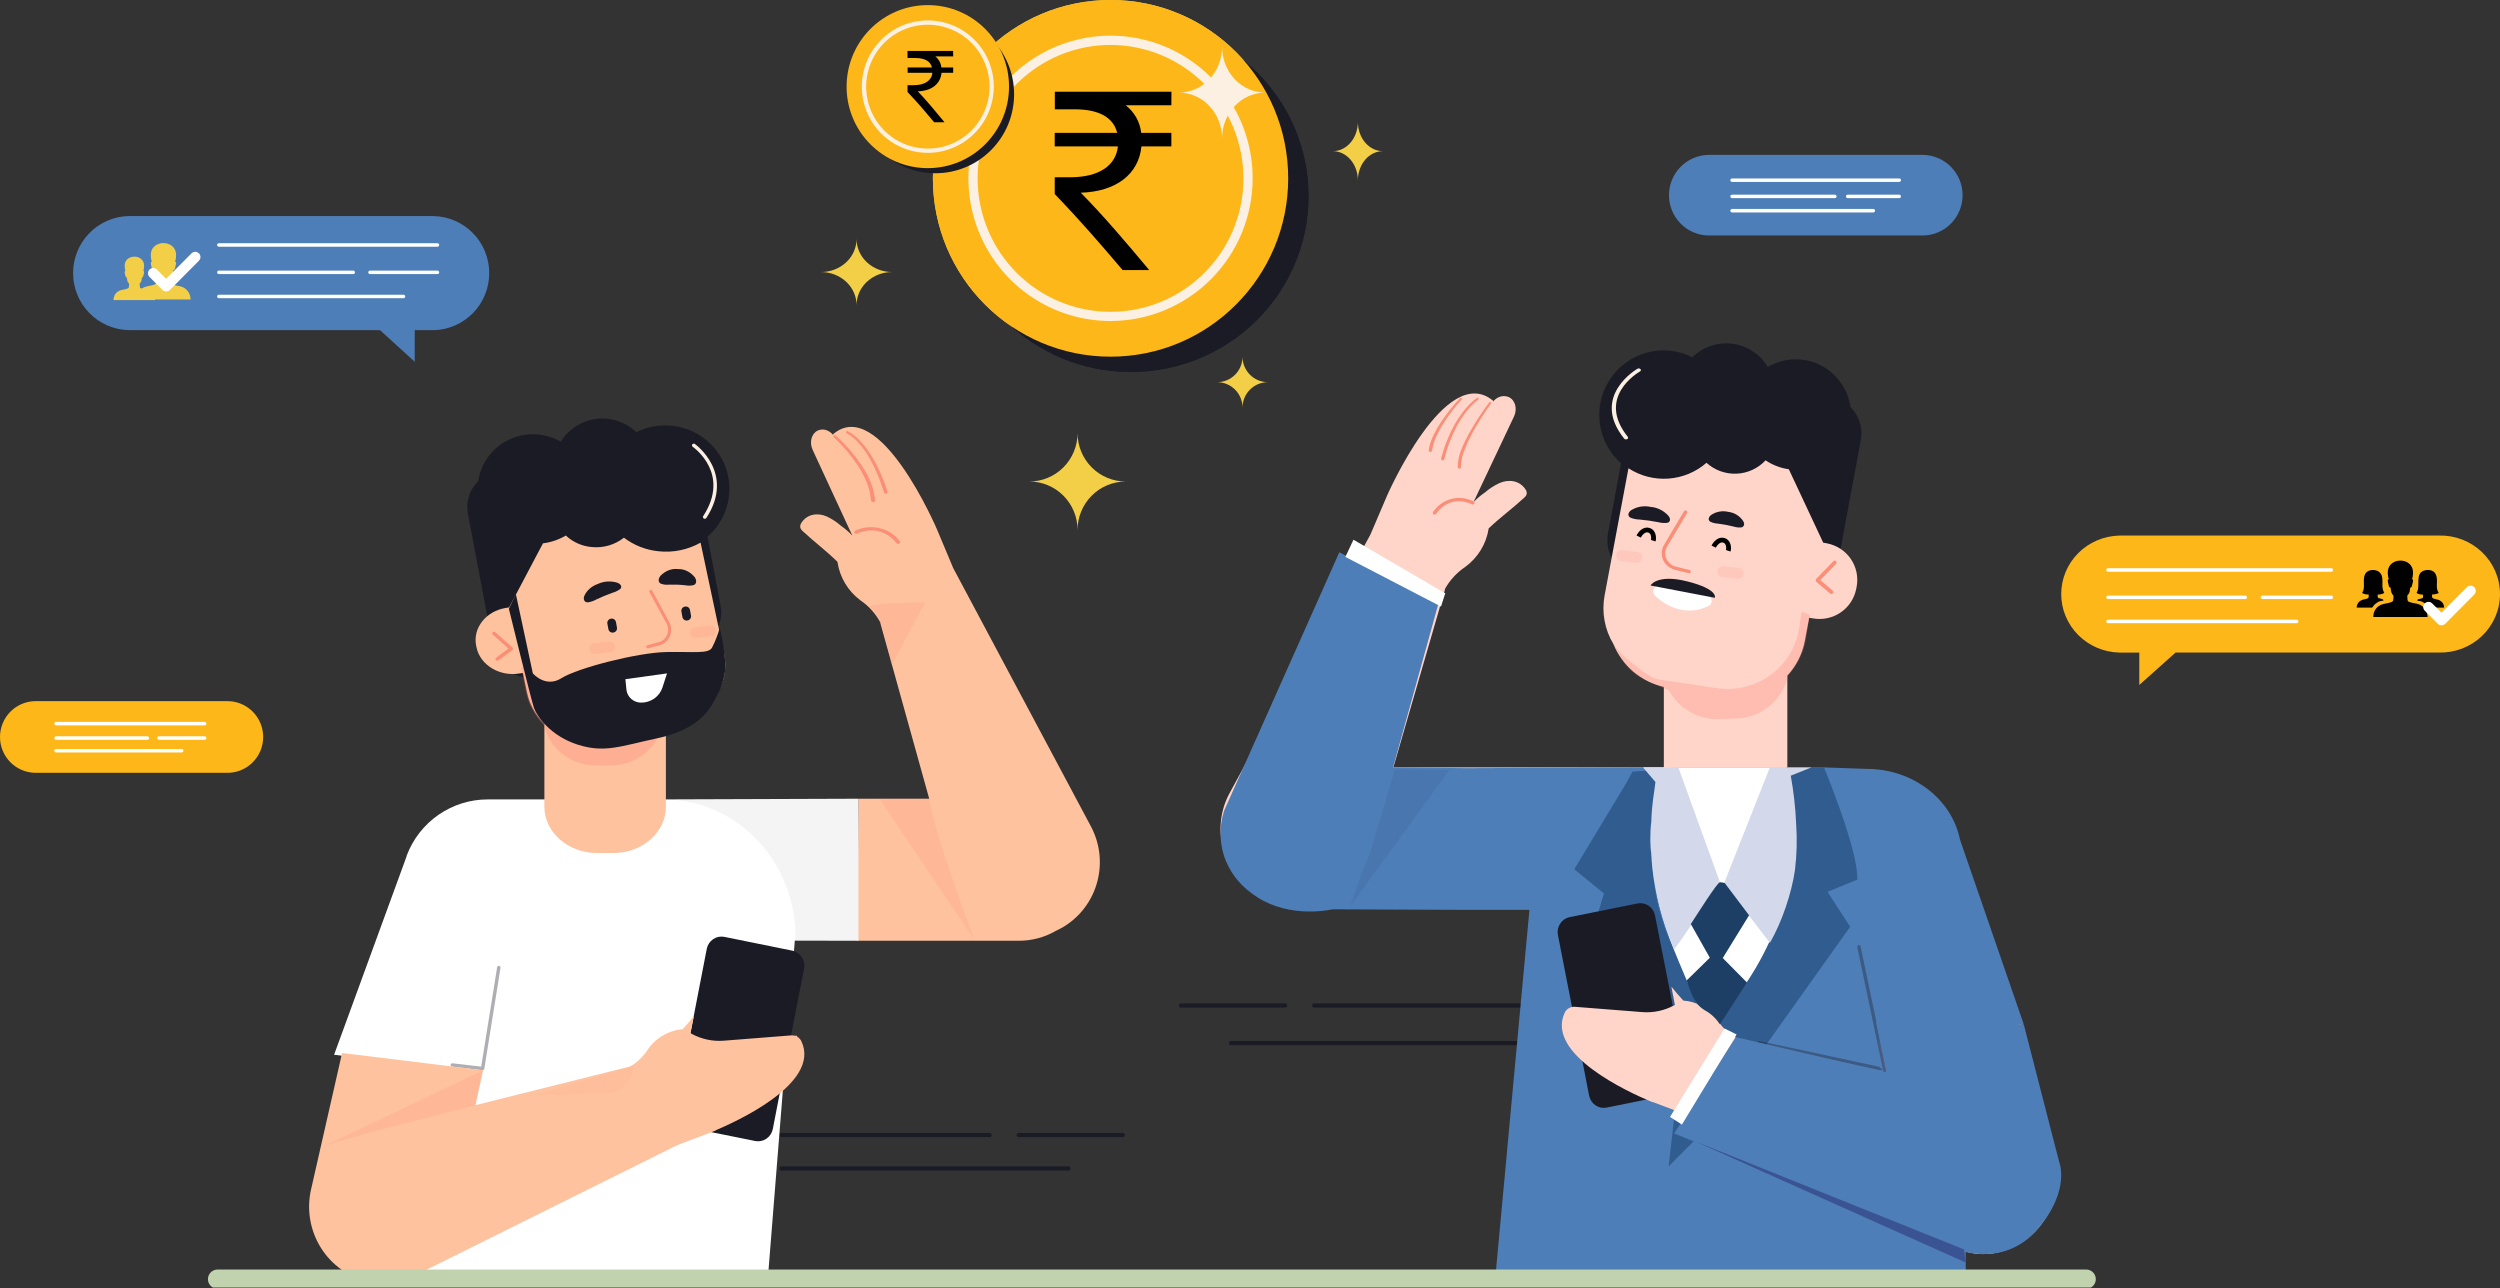 <svg width="520" height="268" viewBox="0 0 520 268" fill="none" xmlns="http://www.w3.org/2000/svg">
<rect x="0" y="0" width="520" height="268" fill="#333333" stroke="none"/>
<g clip-path="url(#clip0_144_105)">
<path d="M235.216 77.368C255.624 77.368 272.169 60.998 272.169 40.804C272.169 20.61 255.624 4.239 235.216 4.239C214.807 4.239 198.263 20.61 198.263 40.804C198.263 60.998 214.807 77.368 235.216 77.368Z" fill="#1B1B25"/>
<path d="M230.992 74.189C251.401 74.189 267.945 57.581 267.945 37.094C267.945 16.608 251.401 0 230.992 0C210.583 0 194.04 16.608 194.04 37.094C194.04 57.581 210.583 74.189 230.992 74.189Z" fill="#F3CF48"/>
<path d="M230.993 66.77C225.146 66.77 219.43 65.029 214.569 61.768C209.707 58.507 205.918 53.872 203.681 48.449C201.443 43.026 200.858 37.059 201.999 31.303C203.141 25.546 205.957 20.258 210.091 16.108C214.226 11.959 219.495 9.133 225.229 7.988C230.965 6.844 236.909 7.433 242.311 9.68C247.713 11.927 252.329 15.731 255.577 20.612C258.824 25.493 260.557 31.231 260.556 37.101C260.547 44.968 257.43 52.511 251.887 58.073C246.345 63.635 238.83 66.763 230.993 66.77ZM230.993 9.349C225.525 9.349 220.18 10.976 215.634 14.026C211.087 17.075 207.543 21.41 205.451 26.481C203.358 31.552 202.811 37.132 203.878 42.515C204.944 47.899 207.578 52.843 211.444 56.725C215.31 60.606 220.237 63.249 225.6 64.32C230.962 65.391 236.521 64.841 241.573 62.741C246.625 60.64 250.943 57.083 253.98 52.519C257.018 47.956 258.639 42.59 258.639 37.101C258.631 29.743 255.715 22.689 250.533 17.486C245.35 12.284 238.323 9.357 230.993 9.349Z" fill="#FCF0E3"/>
<path d="M229.311 49.816C227.498 49.593 225.723 49.132 224.029 48.445C222.369 47.779 220.805 46.895 219.379 45.815L222.665 41.01C223.718 41.823 224.836 42.548 226.007 43.179C227.109 43.772 228.293 44.198 229.519 44.443V37.729C228.164 37.361 226.835 36.896 225.546 36.338C224.511 35.9 223.558 35.289 222.728 34.53C221.992 33.842 221.416 33 221.041 32.065C220.644 31.024 220.451 29.916 220.472 28.803V28.708C220.458 27.609 220.674 26.52 221.104 25.509C221.518 24.562 222.128 23.713 222.892 23.018C223.714 22.285 224.663 21.707 225.691 21.311C226.854 20.873 228.073 20.596 229.311 20.489V18.018H233.69V20.546C236.513 20.927 239.2 21.992 241.518 23.65L238.7 28.575C237.874 28.025 237.015 27.527 236.129 27.083C235.284 26.657 234.397 26.324 233.481 26.091V32.45C236.678 33.323 238.995 34.461 240.431 35.864C241.164 36.602 241.735 37.484 242.109 38.455C242.481 39.426 242.649 40.464 242.598 41.503V41.592C242.622 42.691 242.406 43.783 241.966 44.791C241.54 45.735 240.922 46.581 240.153 47.275C239.329 48.011 238.382 48.596 237.354 49.001C236.183 49.47 234.952 49.768 233.696 49.886V54.052H229.317L229.311 49.816ZM229.519 25.724C228.706 25.782 227.933 26.101 227.315 26.634C227.088 26.855 226.909 27.119 226.789 27.412C226.67 27.705 226.613 28.019 226.62 28.335V28.423C226.61 29.03 226.819 29.62 227.207 30.086C227.862 30.706 228.654 31.161 229.519 31.414V25.724ZM233.481 44.633C235.469 44.325 236.466 43.427 236.47 41.94V41.857C236.495 41.202 236.269 40.562 235.838 40.068C235.164 39.452 234.357 38.998 233.481 38.741V44.633Z" fill="#1B1B25"/>
<path d="M235.216 77.368C255.624 77.368 272.169 60.998 272.169 40.804C272.169 20.61 255.624 4.239 235.216 4.239C214.807 4.239 198.263 20.61 198.263 40.804C198.263 60.998 214.807 77.368 235.216 77.368Z" fill="#1B1B25"/>
<path d="M230.992 74.189C251.401 74.189 267.945 57.581 267.945 37.094C267.945 16.608 251.401 0 230.992 0C210.583 0 194.04 16.608 194.04 37.094C194.04 57.581 210.583 74.189 230.992 74.189Z" fill="#FDB718"/>
<path d="M230.993 66.77C225.146 66.77 219.43 65.029 214.569 61.768C209.707 58.507 205.918 53.872 203.681 48.449C201.443 43.026 200.858 37.059 201.999 31.303C203.141 25.546 205.957 20.258 210.091 16.108C214.226 11.959 219.495 9.133 225.229 7.988C230.965 6.844 236.909 7.433 242.311 9.68C247.713 11.927 252.329 15.731 255.577 20.612C258.824 25.493 260.557 31.231 260.556 37.101C260.547 44.968 257.43 52.511 251.887 58.073C246.345 63.635 238.83 66.763 230.993 66.77ZM230.993 9.349C225.525 9.349 220.18 10.976 215.634 14.026C211.087 17.075 207.543 21.41 205.451 26.481C203.358 31.552 202.811 37.132 203.878 42.515C204.944 47.899 207.578 52.843 211.444 56.725C215.31 60.606 220.237 63.249 225.6 64.32C230.962 65.391 236.521 64.841 241.573 62.741C246.625 60.64 250.943 57.083 253.98 52.519C257.018 47.956 258.639 42.59 258.639 37.101C258.631 29.743 255.715 22.689 250.533 17.486C245.35 12.284 238.323 9.357 230.993 9.349Z" fill="#FCF0E3"/>
<path d="M243.643 21.895H234.14C235.042 22.593 235.792 23.46 236.346 24.445C236.9 25.43 237.247 26.514 237.367 27.632H243.643V30.456H237.419C236.848 36.232 232.162 39.858 224.801 40.082C229.297 44.639 234.192 50.351 239.036 56.172H233.503C229.007 50.883 224.801 45.987 219.385 40.365V36.873H222.553C228.778 36.873 232.122 34.306 232.523 30.456H219.379V27.632H232.372C231.564 24.365 228.508 22.735 223.493 22.735H219.405V19.077H243.663L243.643 21.895Z" fill="black"/>
<path d="M194.567 36.035C203.605 36.035 210.932 28.68 210.932 19.607C210.932 10.534 203.605 3.18 194.567 3.18C185.529 3.18 178.202 10.534 178.202 19.607C178.202 28.68 185.529 36.035 194.567 36.035Z" fill="#1B1B25"/>
<path d="M192.984 34.974C202.314 34.974 209.877 27.382 209.877 18.017C209.877 8.652 202.314 1.06 192.984 1.06C183.654 1.06 176.092 8.652 176.092 18.017C176.092 27.382 183.654 34.974 192.984 34.974Z" fill="#FDB718"/>
<path d="M192.99 31.795C190.277 31.796 187.624 30.99 185.367 29.479C183.11 27.967 181.349 25.817 180.308 23.302C179.268 20.786 178.993 18.018 179.52 15.345C180.046 12.673 181.349 10.217 183.265 8.289C185.181 6.36 187.624 5.044 190.284 4.509C192.944 3.973 195.704 4.24 198.213 5.278C200.721 6.316 202.868 8.076 204.38 10.338C205.892 12.6 206.703 15.26 206.71 17.984C206.71 21.64 205.266 25.147 202.694 27.736C200.122 30.325 196.633 31.785 192.99 31.795ZM192.99 5.14C190.452 5.14 187.971 5.896 185.859 7.312C183.749 8.728 182.104 10.74 181.133 13.095C180.161 15.45 179.908 18.04 180.404 20.54C180.9 23.039 182.122 25.335 183.918 27.136C185.713 28.938 188.001 30.164 190.491 30.661C192.981 31.157 195.562 30.901 197.907 29.925C200.252 28.949 202.256 27.296 203.665 25.177C205.075 23.057 205.827 20.566 205.825 18.017C205.82 14.602 204.466 11.329 202.06 8.915C199.654 6.501 196.392 5.144 192.99 5.14Z" fill="#FCF0E3"/>
<path d="M198.263 11.726H194.539C194.894 12.005 195.189 12.353 195.406 12.748C195.624 13.143 195.758 13.578 195.803 14.026H198.263V15.148H195.841C195.613 17.447 193.78 18.928 190.891 18.997C192.655 20.824 194.571 23.118 196.467 25.436H194.305C192.541 23.319 190.891 21.366 188.767 19.136V17.718H190.031C192.466 17.718 193.78 16.704 193.938 15.148H188.786V14.026H193.844C193.527 12.716 192.332 12.067 190.367 12.067H188.761V10.599H198.244L198.263 11.726Z" fill="black"/>
<path d="M178.16 63.471C178.161 62.566 177.971 61.671 177.599 60.835C177.228 59.999 176.684 59.239 175.997 58.6C175.311 57.96 174.496 57.453 173.599 57.107C172.701 56.762 171.74 56.584 170.77 56.585C171.74 56.585 172.702 56.407 173.599 56.06C174.496 55.714 175.312 55.206 175.998 54.566C176.685 53.926 177.229 53.166 177.6 52.33C177.971 51.494 178.161 50.598 178.16 49.693C178.16 51.52 178.939 53.272 180.325 54.564C181.71 55.856 183.59 56.583 185.551 56.585C184.58 56.585 183.619 56.763 182.723 57.109C181.826 57.455 181.011 57.962 180.325 58.602C179.638 59.241 179.094 60 178.723 60.836C178.351 61.671 178.16 62.567 178.16 63.471Z" fill="#F3CF48"/>
<path d="M258.443 84.788C258.443 83.383 257.888 82.036 256.897 81.043C255.908 80.05 254.565 79.492 253.165 79.492C253.859 79.492 254.545 79.355 255.186 79.088C255.827 78.821 256.409 78.431 256.9 77.938C257.39 77.446 257.779 76.861 258.044 76.218C258.309 75.575 258.444 74.885 258.443 74.189C258.443 74.885 258.579 75.575 258.844 76.218C259.109 76.861 259.497 77.446 259.988 77.938C260.478 78.431 261.06 78.821 261.701 79.088C262.342 79.355 263.029 79.492 263.723 79.492C262.323 79.492 260.98 80.05 259.99 81.043C259 82.036 258.443 83.383 258.443 84.788Z" fill="#F3CF48"/>
<path d="M224.131 110.224C224.131 107.553 223.074 104.992 221.193 103.104C219.312 101.216 216.76 100.155 214.101 100.155C216.76 100.155 219.312 99.095 221.193 97.206C223.074 95.318 224.131 92.757 224.131 90.087C224.131 92.757 225.188 95.318 227.069 97.206C228.949 99.095 231.501 100.155 234.16 100.155C231.501 100.155 228.949 101.216 227.069 103.104C225.188 104.992 224.131 107.553 224.131 110.224Z" fill="#F3CF48"/>
<path d="M254.189 28.798C254.189 26.268 253.244 23.842 251.561 22.053C249.878 20.264 247.596 19.259 245.215 19.259C247.596 19.259 249.878 18.254 251.561 16.465C253.244 14.677 254.189 12.25 254.189 9.721C254.189 12.25 255.135 14.677 256.818 16.465C258.501 18.254 260.784 19.259 263.164 19.259C261.985 19.259 260.818 19.506 259.73 19.985C258.64 20.465 257.652 21.167 256.818 22.053C255.985 22.939 255.324 23.99 254.873 25.148C254.421 26.305 254.189 27.545 254.189 28.798Z" fill="#FCF0E3"/>
<path d="M282.438 37.527C282.439 36.728 282.305 35.937 282.045 35.199C281.785 34.46 281.402 33.789 280.92 33.224C280.437 32.659 279.864 32.21 279.234 31.904C278.603 31.598 277.927 31.441 277.244 31.441C278.622 31.441 279.943 30.8 280.917 29.66C281.891 28.52 282.438 26.974 282.438 25.362C282.438 26.974 282.986 28.52 283.96 29.66C284.934 30.8 286.255 31.441 287.632 31.441C286.95 31.441 286.274 31.598 285.643 31.904C285.013 32.21 284.44 32.659 283.957 33.224C283.475 33.789 283.092 34.46 282.832 35.199C282.572 35.937 282.437 36.728 282.438 37.527Z" fill="#F3CF48"/>
<path d="M90.192 44.937H26.735C23.651 45.014 20.718 46.297 18.564 48.514C16.409 50.73 15.203 53.704 15.203 56.801C15.203 59.897 16.409 62.871 18.564 65.087C20.718 67.304 23.651 68.587 26.735 68.664H79.033L86.26 75.243V68.671H90.228C93.312 68.595 96.245 67.311 98.4 65.095C100.554 62.878 101.76 59.904 101.76 56.808C101.76 53.711 100.554 50.737 98.4 48.521C96.245 46.304 93.312 45.021 90.228 44.944L90.192 44.937Z" fill="#4E7EB7"/>
<path d="M37.778 59.635C37.231 59.443 36.638 59.431 36.09 59.24C35.924 59.183 35.595 59.113 35.526 58.922C35.462 58.734 35.462 58.514 35.449 58.319C35.441 58.164 35.437 58.01 35.437 57.855C35.437 57.753 35.697 57.537 35.754 57.443C35.973 57.077 35.993 56.584 36.034 56.168C36.387 56.266 36.431 55.61 36.492 55.411C36.537 55.272 36.809 54.319 36.387 54.449C36.488 54.27 36.529 54.05 36.557 53.851C36.638 53.329 36.671 52.759 36.512 52.25C36.184 51.191 35.173 50.596 34.106 50.564C33.023 50.527 31.935 51.048 31.53 52.103C31.335 52.616 31.351 53.175 31.416 53.712C31.444 53.957 31.485 54.23 31.607 54.449C31.213 54.331 31.424 55.17 31.469 55.317C31.534 55.525 31.59 56.27 31.96 56.168C31.992 56.498 32.029 56.836 32.118 57.158C32.179 57.374 32.304 57.557 32.451 57.724C32.524 57.806 32.56 57.814 32.556 57.92C32.552 58.238 32.56 58.58 32.479 58.889C32.398 59.199 31.72 59.329 31.448 59.386C30.718 59.537 30.044 59.606 29.436 60.062C28.726 60.588 28.356 61.407 28.356 62.29H39.637C39.637 61.089 38.915 60.03 37.778 59.635Z" fill="#F3CF48"/>
<path d="M30.862 60.368C30.44 60.22 29.984 60.211 29.562 60.063C29.434 60.02 29.181 59.966 29.128 59.819C29.078 59.675 29.078 59.505 29.069 59.355C29.063 59.236 29.059 59.117 29.059 58.997C29.059 58.919 29.259 58.753 29.303 58.681C29.472 58.398 29.488 58.019 29.519 57.699C29.791 57.775 29.825 57.27 29.872 57.116C29.906 57.009 30.115 56.276 29.791 56.376C29.869 56.238 29.9 56.069 29.922 55.915C29.984 55.514 30.009 55.075 29.887 54.683C29.634 53.868 28.857 53.41 28.035 53.385C27.201 53.356 26.364 53.758 26.052 54.57C25.902 54.965 25.914 55.395 25.964 55.809C25.986 55.997 26.017 56.207 26.111 56.376C25.808 56.285 25.97 56.931 26.005 57.044C26.055 57.204 26.098 57.778 26.383 57.699C26.408 57.953 26.436 58.214 26.504 58.461C26.551 58.627 26.648 58.768 26.761 58.897C26.817 58.96 26.845 58.966 26.842 59.047C26.839 59.292 26.845 59.555 26.782 59.794C26.72 60.032 26.198 60.132 25.989 60.176C25.427 60.292 24.908 60.346 24.44 60.697C23.893 61.101 23.609 61.731 23.609 62.412H32.292C32.292 61.487 31.736 60.672 30.862 60.368Z" fill="#F3CF48"/>
<path d="M90.995 51.314H45.52C45.424 51.314 45.332 51.276 45.264 51.208C45.196 51.14 45.158 51.048 45.158 50.951C45.158 50.855 45.196 50.763 45.264 50.695C45.332 50.627 45.424 50.589 45.52 50.589H90.995C91.09 50.589 91.182 50.627 91.251 50.695C91.318 50.763 91.356 50.855 91.356 50.951C91.356 51.048 91.318 51.14 91.251 51.208C91.182 51.276 91.09 51.314 90.995 51.314Z" fill="white"/>
<path d="M83.933 62.028H45.52C45.424 62.028 45.332 61.989 45.264 61.921C45.196 61.853 45.158 61.761 45.158 61.665C45.158 61.569 45.196 61.477 45.264 61.408C45.332 61.34 45.424 61.302 45.52 61.302H83.933C84.029 61.302 84.121 61.34 84.189 61.408C84.257 61.477 84.295 61.569 84.295 61.665C84.295 61.712 84.285 61.76 84.267 61.804C84.249 61.848 84.223 61.888 84.189 61.921C84.155 61.955 84.116 61.982 84.072 62C84.028 62.018 83.981 62.028 83.933 62.028Z" fill="white"/>
<path d="M73.475 57.008H45.52C45.424 57.008 45.332 56.969 45.264 56.901C45.196 56.833 45.158 56.741 45.158 56.645C45.158 56.549 45.196 56.457 45.264 56.389C45.332 56.321 45.424 56.282 45.52 56.282H73.475C73.571 56.284 73.662 56.323 73.729 56.391C73.796 56.458 73.835 56.549 73.837 56.645C73.837 56.741 73.799 56.833 73.731 56.901C73.663 56.969 73.571 57.008 73.475 57.008Z" fill="white"/>
<path d="M90.994 57.008H76.958C76.862 57.008 76.77 56.969 76.703 56.901C76.635 56.833 76.597 56.741 76.597 56.645C76.597 56.549 76.635 56.457 76.703 56.389C76.77 56.321 76.862 56.282 76.958 56.282H90.994C91.089 56.282 91.182 56.321 91.249 56.389C91.317 56.457 91.355 56.549 91.355 56.645C91.355 56.741 91.317 56.833 91.249 56.901C91.182 56.969 91.089 57.008 90.994 57.008Z" fill="white"/>
<path d="M34.562 60.62C34.276 60.622 34 60.51 33.796 60.308L31.071 57.574C30.88 57.367 30.776 57.094 30.78 56.813C30.785 56.531 30.899 56.262 31.098 56.062C31.297 55.863 31.564 55.749 31.845 55.744C32.126 55.739 32.398 55.844 32.603 56.036L34.562 57.994L39.816 52.721C39.916 52.614 40.035 52.528 40.168 52.469C40.301 52.409 40.445 52.377 40.59 52.375C40.736 52.372 40.881 52.399 41.016 52.454C41.151 52.508 41.273 52.59 41.376 52.693C41.479 52.797 41.56 52.92 41.615 53.055C41.669 53.191 41.696 53.336 41.694 53.482C41.691 53.628 41.659 53.772 41.6 53.905C41.541 54.039 41.455 54.159 41.349 54.259L35.343 60.308C35.24 60.41 35.118 60.49 34.984 60.543C34.85 60.597 34.706 60.623 34.562 60.62Z" fill="white"/>
<path d="M440.817 111.393H507.311C508.963 111.353 510.606 111.639 512.144 112.232C513.681 112.826 515.083 113.716 516.265 114.85C517.447 115.983 518.386 117.338 519.028 118.835C519.67 120.331 520 121.937 520 123.561C520 125.184 519.67 126.792 519.028 128.287C518.386 129.783 517.447 131.138 516.265 132.272C515.083 133.406 513.681 134.295 512.144 134.89C510.606 135.483 508.963 135.769 507.311 135.729H452.517L444.973 142.475V135.736H440.817C437.585 135.658 434.512 134.343 432.255 132.069C429.997 129.795 428.732 126.745 428.732 123.568C428.732 120.391 429.997 117.341 432.255 115.067C434.512 112.793 437.585 111.478 440.817 111.4V111.393Z" fill="#FDB718"/>
<path d="M484.912 118.916H438.467C438.37 118.914 438.277 118.875 438.208 118.808C438.139 118.74 438.099 118.649 438.098 118.553C438.098 118.457 438.137 118.365 438.206 118.297C438.275 118.229 438.369 118.191 438.467 118.191H484.912C485.01 118.191 485.104 118.229 485.173 118.297C485.243 118.365 485.282 118.457 485.282 118.553C485.28 118.649 485.24 118.74 485.172 118.808C485.102 118.875 485.009 118.914 484.912 118.916Z" fill="white"/>
<path d="M477.708 129.622H438.467C438.369 129.622 438.275 129.584 438.206 129.516C438.137 129.448 438.098 129.355 438.098 129.259C438.098 129.163 438.137 129.071 438.206 129.002C438.275 128.935 438.369 128.897 438.467 128.897H477.708C477.806 128.897 477.9 128.935 477.969 129.002C478.038 129.071 478.077 129.163 478.077 129.259C478.077 129.355 478.038 129.448 477.969 129.516C477.9 129.584 477.806 129.622 477.708 129.622Z" fill="white"/>
<path d="M467.019 124.61H438.467C438.37 124.608 438.277 124.569 438.208 124.502C438.139 124.434 438.099 124.343 438.098 124.247C438.098 124.151 438.137 124.059 438.206 123.991C438.275 123.923 438.369 123.885 438.467 123.885H467.019C467.117 123.885 467.211 123.923 467.28 123.991C467.349 124.059 467.388 124.151 467.388 124.247C467.388 124.343 467.349 124.436 467.28 124.504C467.211 124.572 467.117 124.61 467.019 124.61Z" fill="white"/>
<path d="M484.913 124.61H470.585C470.487 124.61 470.393 124.572 470.323 124.504C470.255 124.436 470.216 124.343 470.216 124.247C470.216 124.151 470.255 124.059 470.323 123.991C470.393 123.923 470.487 123.885 470.585 123.885H484.913C485.011 123.885 485.104 123.923 485.174 123.991C485.243 124.059 485.281 124.151 485.281 124.247C485.279 124.343 485.24 124.434 485.171 124.502C485.103 124.569 485.01 124.608 484.913 124.61Z" fill="white"/>
<path d="M355.256 32.219H400.11C402.282 32.284 404.344 33.195 405.858 34.76C407.372 36.325 408.218 38.42 408.218 40.601C408.218 42.782 407.372 44.878 405.858 46.443C404.344 48.007 402.282 48.919 400.11 48.983H355.256C353.084 48.919 351.022 48.007 349.508 46.443C347.994 44.878 347.147 42.782 347.147 40.601C347.147 38.42 347.994 36.325 349.508 34.76C351.022 33.195 353.084 32.284 355.256 32.219Z" fill="#4E7EB7"/>
<path d="M395.043 37.841H360.272C360.176 37.841 360.084 37.803 360.016 37.735C359.948 37.667 359.91 37.575 359.91 37.478C359.91 37.382 359.948 37.29 360.016 37.222C360.084 37.154 360.176 37.116 360.272 37.116H395.043C395.138 37.116 395.231 37.154 395.299 37.222C395.366 37.29 395.404 37.382 395.404 37.478C395.404 37.575 395.366 37.667 395.299 37.735C395.231 37.803 395.138 37.841 395.043 37.841Z" fill="white"/>
<path d="M389.652 44.188H360.272C360.176 44.188 360.084 44.15 360.016 44.082C359.948 44.014 359.91 43.922 359.91 43.825C359.91 43.729 359.948 43.637 360.016 43.569C360.084 43.501 360.176 43.463 360.272 43.463H389.652C389.747 43.463 389.839 43.501 389.907 43.569C389.975 43.637 390.013 43.729 390.013 43.825C390.011 43.921 389.972 44.012 389.905 44.08C389.838 44.148 389.747 44.186 389.652 44.188Z" fill="white"/>
<path d="M381.65 41.214H360.272C360.176 41.214 360.084 41.175 360.016 41.108C359.948 41.039 359.91 40.947 359.91 40.851C359.91 40.755 359.948 40.663 360.016 40.595C360.084 40.527 360.176 40.488 360.272 40.488H381.65C381.747 40.488 381.839 40.527 381.906 40.595C381.974 40.663 382.012 40.755 382.012 40.851C382.012 40.947 381.974 41.039 381.906 41.108C381.839 41.175 381.747 41.214 381.65 41.214Z" fill="white"/>
<path d="M395.043 41.214H384.317C384.222 41.214 384.13 41.175 384.062 41.108C383.994 41.039 383.956 40.947 383.956 40.851C383.956 40.755 383.994 40.663 384.062 40.595C384.13 40.527 384.222 40.488 384.317 40.488H395.043C395.14 40.488 395.231 40.527 395.299 40.595C395.367 40.663 395.405 40.755 395.405 40.851C395.405 40.947 395.367 41.039 395.299 41.108C395.231 41.175 395.14 41.214 395.043 41.214Z" fill="white"/>
<path d="M7.198 145.837H47.079C48.074 145.806 49.065 145.976 49.993 146.337C50.921 146.697 51.767 147.241 52.482 147.937C53.197 148.632 53.765 149.464 54.153 150.384C54.541 151.304 54.741 152.292 54.741 153.291C54.741 154.289 54.541 155.278 54.153 156.198C53.765 157.118 53.197 157.95 52.482 158.645C51.767 159.34 50.921 159.884 49.993 160.245C49.065 160.605 48.074 160.775 47.079 160.744H7.198C5.269 160.683 3.438 159.871 2.095 158.48C0.751 157.089 0 155.228 0 153.291C0 151.354 0.751 149.492 2.095 148.101C3.438 146.71 5.269 145.898 7.198 145.837Z" fill="#FDB718"/>
<path d="M42.577 150.88H11.658C11.562 150.88 11.47 150.842 11.402 150.773C11.334 150.706 11.296 150.613 11.296 150.517C11.296 150.42 11.334 150.329 11.402 150.26C11.47 150.192 11.562 150.154 11.658 150.154H42.577C42.673 150.154 42.764 150.192 42.832 150.26C42.9 150.329 42.938 150.42 42.938 150.517C42.938 150.613 42.9 150.706 42.832 150.773C42.764 150.842 42.673 150.88 42.577 150.88Z" fill="white"/>
<path d="M37.792 156.514H11.658C11.562 156.514 11.47 156.476 11.402 156.408C11.334 156.34 11.296 156.248 11.296 156.152C11.298 156.055 11.337 155.964 11.404 155.897C11.472 155.829 11.562 155.79 11.658 155.789H37.792C37.888 155.789 37.98 155.827 38.048 155.895C38.116 155.963 38.154 156.055 38.154 156.152C38.154 156.248 38.116 156.34 38.048 156.408C37.98 156.476 37.888 156.514 37.792 156.514Z" fill="white"/>
<path d="M30.666 153.875H11.658C11.562 153.875 11.47 153.837 11.402 153.768C11.334 153.701 11.296 153.608 11.296 153.512C11.298 153.416 11.337 153.325 11.404 153.258C11.472 153.19 11.562 153.151 11.658 153.15H30.666C30.762 153.15 30.854 153.188 30.921 153.255C30.989 153.324 31.027 153.416 31.027 153.512C31.027 153.608 30.989 153.701 30.921 153.768C30.854 153.837 30.762 153.875 30.666 153.875Z" fill="white"/>
<path d="M42.577 153.875H33.037C32.941 153.875 32.849 153.837 32.781 153.768C32.713 153.701 32.675 153.608 32.675 153.512C32.677 153.416 32.716 153.325 32.783 153.258C32.851 153.19 32.941 153.151 33.037 153.15H42.577C42.673 153.15 42.765 153.188 42.833 153.255C42.9 153.324 42.938 153.416 42.938 153.512C42.938 153.608 42.9 153.701 42.833 153.768C42.765 153.837 42.673 153.875 42.577 153.875Z" fill="white"/>
<path d="M316.697 217.402H255.97C255.873 217.4 255.781 217.354 255.713 217.272C255.644 217.192 255.605 217.083 255.604 216.968C255.604 216.853 255.642 216.742 255.711 216.661C255.779 216.579 255.873 216.533 255.97 216.533H316.697C316.795 216.533 316.888 216.579 316.957 216.661C317.026 216.742 317.064 216.853 317.064 216.968C317.064 217.084 317.026 217.194 316.957 217.275C316.888 217.357 316.795 217.402 316.697 217.402Z" fill="#1B1B25"/>
<path d="M316.703 209.582H273.276C273.18 209.582 273.088 209.536 273.021 209.454C272.953 209.373 272.915 209.263 272.915 209.147C272.915 209.032 272.953 208.921 273.021 208.84C273.088 208.758 273.18 208.713 273.276 208.713H316.703C316.799 208.713 316.891 208.758 316.958 208.84C317.026 208.921 317.063 209.032 317.063 209.147C317.063 209.263 317.026 209.373 316.958 209.454C316.891 209.536 316.799 209.582 316.703 209.582Z" fill="#1B1B25"/>
<path d="M267.362 209.582H245.575C245.48 209.582 245.388 209.536 245.321 209.454C245.253 209.373 245.215 209.263 245.215 209.147C245.215 209.032 245.253 208.921 245.321 208.84C245.388 208.758 245.48 208.713 245.575 208.713H267.362C267.457 208.713 267.549 208.758 267.616 208.84C267.684 208.921 267.722 209.032 267.722 209.147C267.722 209.263 267.684 209.373 267.616 209.454C267.549 209.536 267.457 209.582 267.362 209.582Z" fill="#1B1B25"/>
<path d="M222.347 243.471H162.475C162.378 243.471 162.287 243.426 162.219 243.344C162.151 243.263 162.113 243.152 162.113 243.037C162.115 242.922 162.154 242.813 162.221 242.733C162.288 242.651 162.379 242.604 162.475 242.603H222.347C222.442 242.604 222.533 242.651 222.601 242.733C222.668 242.813 222.706 242.922 222.708 243.037C222.708 243.152 222.67 243.263 222.602 243.344C222.535 243.426 222.443 243.471 222.347 243.471Z" fill="#1B1B25"/>
<path d="M205.901 236.519H162.473C162.378 236.519 162.286 236.473 162.218 236.392C162.151 236.311 162.113 236.2 162.113 236.085C162.113 235.97 162.151 235.86 162.218 235.778C162.286 235.696 162.378 235.651 162.473 235.651H205.901C205.996 235.651 206.088 235.696 206.156 235.778C206.223 235.86 206.261 235.97 206.261 236.085C206.261 236.2 206.223 236.311 206.156 236.392C206.088 236.473 205.996 236.519 205.901 236.519Z" fill="#1B1B25"/>
<path d="M233.601 236.519H211.815C211.72 236.519 211.628 236.473 211.56 236.392C211.493 236.311 211.455 236.2 211.455 236.085C211.455 235.97 211.493 235.86 211.56 235.778C211.628 235.696 211.72 235.651 211.815 235.651H233.601C233.697 235.651 233.789 235.696 233.856 235.778C233.924 235.86 233.962 235.97 233.962 236.085C233.962 236.2 233.924 236.311 233.856 236.392C233.789 236.473 233.697 236.519 233.601 236.519Z" fill="#1B1B25"/>
<path opacity="0.17" d="M289.754 160.051L288.143 165.678C287.721 167.232 287.236 168.906 286.736 170.602L284.787 177.382C284.52 178.234 284.181 179.063 283.774 179.858C282.093 184.879 280.707 188.727 280.707 188.727L300.617 160.17C295.692 160.17 294.545 160.051 289.754 160.051Z" fill="#FF887C"/>
<path d="M289.796 159.617L289.955 159.153L300.556 122.615L300.504 122.579C301.523 120.714 302.981 119.119 304.753 117.929C306.062 116.977 307.169 115.779 308.01 114.402C308.85 113.025 309.406 111.498 309.647 109.906C311.977 107.665 314.614 105.758 316.973 103.574C317.242 103.368 317.444 103.088 317.551 102.768C317.574 102.582 317.56 102.393 317.508 102.213C317.456 102.032 317.369 101.864 317.251 101.717C316.02 99.91 313.764 99.649 311.881 100.484C310.791 100.99 309.778 101.644 308.87 102.428C308.005 103.018 307.205 103.697 306.482 104.452L314.922 86.614C315.654 85.033 315.178 83.219 313.829 82.596C313.492 82.449 313.128 82.376 312.759 82.384C312.391 82.391 312.029 82.479 311.698 82.639C311.243 82.858 310.841 83.175 310.526 83.568L310.57 83.357C300.687 75.132 288.49 103.132 288.49 103.132L285.032 111.219L255.684 165.101C254.7 166.956 254.102 168.989 253.926 171.077C253.75 173.165 253.999 175.268 254.659 177.258C255.317 179.25 256.374 181.09 257.764 182.67C259.155 184.25 260.851 185.538 262.753 186.456L263.098 186.609C265.527 188.001 268.284 188.731 271.091 188.727H328.848L341.734 159.617H289.796Z" fill="#FFD5CA"/>
<path d="M298.368 107.045C298.293 107.045 298.222 107.02 298.163 106.974C298.088 106.919 298.039 106.837 298.024 106.746C298.009 106.655 298.032 106.561 298.085 106.486C298.966 105.148 300.313 104.184 301.866 103.779C303.418 103.374 305.066 103.558 306.49 104.295C306.532 104.316 306.568 104.347 306.597 104.383C306.626 104.419 306.649 104.461 306.662 104.505C306.675 104.55 306.679 104.597 306.674 104.643C306.669 104.69 306.655 104.734 306.633 104.776C306.585 104.855 306.509 104.914 306.418 104.939C306.329 104.964 306.233 104.953 306.151 104.909C305.973 104.81 301.849 102.591 298.659 106.903C298.625 106.948 298.58 106.983 298.53 107.008C298.48 107.032 298.424 107.045 298.368 107.045Z" fill="#FB8E77"/>
<path d="M310.11 83.958C308.677 85.938 307.367 88.022 306.186 90.196C305.597 91.283 305.078 92.414 304.631 93.579C304.157 94.683 303.907 95.886 303.898 97.107C303.898 97.208 303.862 97.304 303.798 97.375C303.734 97.446 303.646 97.486 303.555 97.486C303.465 97.486 303.378 97.446 303.313 97.375C303.249 97.304 303.213 97.208 303.213 97.107C303.226 95.77 303.517 94.455 304.062 93.262C304.542 92.088 305.096 90.951 305.72 89.863C306.949 87.691 308.311 85.615 309.794 83.647C309.833 83.606 309.884 83.582 309.938 83.582C309.992 83.582 310.044 83.606 310.082 83.647C310.118 83.691 310.138 83.747 310.138 83.806C310.138 83.865 310.118 83.922 310.082 83.965L310.11 83.958Z" fill="#FB8E77"/>
<path d="M307.41 83.16C306.495 83.877 305.67 84.72 304.956 85.667C304.225 86.61 303.571 87.617 302.998 88.68C302.433 89.746 301.936 90.852 301.509 91.991C301.289 92.556 301.117 93.143 300.916 93.724L300.427 95.487C300.398 95.58 300.337 95.658 300.256 95.704C300.175 95.75 300.081 95.761 299.992 95.732C299.906 95.703 299.834 95.638 299.791 95.552C299.749 95.466 299.739 95.365 299.765 95.271L300.303 93.478C300.517 92.89 300.703 92.296 300.944 91.723C301.4 90.561 301.93 89.436 302.529 88.352C303.139 87.276 303.831 86.256 304.598 85.303C305.362 84.333 306.24 83.476 307.21 82.751C307.258 82.718 307.316 82.706 307.371 82.718C307.427 82.731 307.475 82.767 307.506 82.818C307.538 82.869 307.549 82.932 307.537 82.992C307.526 83.052 307.493 83.104 307.445 83.138L307.41 83.16Z" fill="#FB8E77"/>
<path d="M304.022 83.095C302.635 84.62 301.377 86.27 300.259 88.028C299.7 88.896 299.206 89.808 298.78 90.757C298.35 91.684 298.043 92.669 297.868 93.685C297.861 93.735 297.845 93.783 297.821 93.825C297.796 93.869 297.764 93.906 297.726 93.935C297.688 93.966 297.645 93.987 297.6 93.999C297.554 94.011 297.506 94.013 297.459 94.006C297.366 93.988 297.282 93.934 297.225 93.853C297.17 93.772 297.145 93.671 297.158 93.571C297.363 92.49 297.711 91.445 298.192 90.468C298.654 89.5 299.187 88.573 299.785 87.692C300.963 85.939 302.28 84.297 303.72 82.782C303.74 82.761 303.763 82.744 303.788 82.732C303.814 82.72 303.841 82.714 303.869 82.713C303.897 82.713 303.924 82.719 303.95 82.73C303.976 82.741 303.999 82.757 304.018 82.778C304.038 82.799 304.054 82.824 304.064 82.851C304.075 82.879 304.08 82.908 304.08 82.937C304.079 82.967 304.074 82.996 304.062 83.023C304.051 83.05 304.035 83.074 304.015 83.095H304.022Z" fill="#FB8E77"/>
<path d="M342.158 159.627L305.051 159.773L289.759 159.627L299.159 125.648L278.581 114.865L254.611 168.638C253.625 171.709 253.625 175.014 254.611 178.084C255.643 181.13 257.585 183.782 260.172 185.678C266.997 190.997 275.507 189.472 277.207 189.137L305.023 189.253H318.739L318.811 188.476C318.811 172.918 332.275 160.274 349.014 159.932L349.093 159.605L342.158 159.627Z" fill="#4E7EB7"/>
<path d="M279.841 115.843L281.519 112.258L300.616 123.404L299.725 126.162L279.841 115.843Z" fill="white"/>
<path d="M384.887 84.65C384.621 82.774 383.9 80.993 382.787 79.464C381.674 77.935 380.204 76.705 378.505 75.882C376.807 75.058 374.934 74.668 373.049 74.744C371.165 74.82 369.329 75.361 367.702 76.318C366.914 75.009 365.843 73.896 364.567 73.061C363.292 72.227 361.844 71.693 360.334 71.499C358.824 71.305 357.289 71.457 355.846 71.942C354.402 72.427 353.087 73.235 351.996 74.303C349.093 72.842 345.759 72.494 342.617 73.322C339.477 74.151 336.743 76.1 334.928 78.805C333.113 81.51 332.34 84.787 332.755 88.023C333.169 91.258 334.742 94.233 337.179 96.388L334.458 110.97C334.084 112.981 334.521 115.059 335.671 116.747C336.821 118.436 338.592 119.597 340.593 119.975L372.812 126.029C373.803 126.216 374.822 126.205 375.809 125.996C376.796 125.788 377.733 125.386 378.565 124.813C379.398 124.241 380.109 123.51 380.661 122.661C381.212 121.812 381.59 120.862 381.776 119.866L387.052 91.552C387.282 90.311 387.205 89.033 386.827 87.83C386.45 86.626 385.783 85.534 384.887 84.65Z" fill="#1B1B25"/>
<path d="M338.202 91.403C338.127 91.401 338.054 91.385 337.989 91.355C337.924 91.326 337.869 91.285 337.829 91.235C330.727 82.412 340.492 76.752 340.599 76.696C340.647 76.669 340.7 76.65 340.758 76.639C340.815 76.629 340.874 76.628 340.932 76.636C340.989 76.644 341.044 76.66 341.094 76.685C341.143 76.71 341.187 76.742 341.22 76.78C341.254 76.817 341.278 76.859 341.291 76.903C341.304 76.948 341.305 76.994 341.296 77.039C341.285 77.084 341.265 77.127 341.233 77.165C341.202 77.204 341.161 77.237 341.114 77.263C340.74 77.48 331.951 82.601 338.583 90.864C338.644 90.944 338.663 91.038 338.636 91.128C338.609 91.218 338.54 91.296 338.441 91.347C338.369 91.382 338.287 91.402 338.202 91.403Z" fill="#FCF0E3"/>
<path d="M379.951 113.005L379.225 112.868L372.077 97.607C370.342 97.362 368.687 96.726 367.237 95.748C365.674 97.431 363.504 98.43 361.201 98.526C358.898 98.621 356.651 97.807 354.952 96.26C352.744 98.188 349.962 99.343 347.029 99.549C344.097 99.755 341.178 98.999 338.719 97.399L333.763 123.816C333.101 127.319 333.757 130.941 335.606 133.994C336.503 136.203 337.924 138.163 339.746 139.709C341.57 141.255 343.741 142.341 346.077 142.875V160.326C346.085 163.247 347.257 166.045 349.336 168.111C351.414 170.176 354.232 171.34 357.172 171.348H360.67C363.611 171.34 366.428 170.176 368.507 168.111C370.586 166.045 371.757 163.247 371.765 160.326V140.518C373.627 138.498 374.883 136.002 375.393 133.31L376.307 128.488L377.034 128.618C379.06 128.99 381.152 128.551 382.852 127.394C384.552 126.238 385.722 124.458 386.104 122.447L386.184 122.029C386.372 121.03 386.359 120.004 386.147 119.009C385.936 118.015 385.53 117.071 384.951 116.233C384.372 115.395 383.632 114.678 382.774 114.124C381.916 113.571 380.956 113.19 379.951 113.005Z" fill="#FFD5CA"/>
<path opacity="0.32" d="M374.736 127.258L374.187 130.756C373.888 132.673 373.208 134.514 372.185 136.173C371.161 137.833 369.816 139.279 368.225 140.429C366.634 141.579 364.829 142.41 362.911 142.874C360.994 143.339 359.003 143.429 357.052 143.138L345.453 141.406C343.347 141.093 341.736 139.63 340.004 138.327C338.053 136.858 336.823 135.743 335.676 133.982C336.706 136.279 337.974 138.541 340.004 140.065C342.034 141.589 345.198 142.672 346.064 143.107L347.172 143.597C348.156 145.454 349.654 147.001 351.493 148.059C353.333 149.116 355.44 149.642 357.572 149.577L361.193 149.454C363.745 149.359 366.19 148.422 368.135 146.795C370.08 145.168 371.411 142.945 371.913 140.486C373.912 138.312 375.218 135.61 375.668 132.715L376.437 127.819L374.736 127.258Z" fill="#FF887C"/>
<path d="M380.931 123.555C380.848 123.555 380.767 123.527 380.7 123.473L377.802 121.03C377.761 120.993 377.728 120.947 377.703 120.895C377.679 120.844 377.664 120.787 377.66 120.729C377.657 120.669 377.666 120.611 377.686 120.555C377.706 120.5 377.738 120.451 377.779 120.411L381.356 116.723C381.39 116.685 381.43 116.655 381.475 116.634C381.52 116.613 381.568 116.603 381.617 116.603C381.665 116.603 381.713 116.613 381.758 116.634C381.803 116.655 381.843 116.685 381.878 116.723C381.912 116.761 381.94 116.806 381.959 116.855C381.978 116.905 381.988 116.958 381.988 117.012C381.988 117.066 381.978 117.119 381.959 117.168C381.94 117.218 381.912 117.263 381.878 117.301L378.622 120.656L381.177 122.83C381.237 122.883 381.28 122.954 381.302 123.035C381.323 123.116 381.321 123.202 381.296 123.282C381.27 123.36 381.223 123.43 381.161 123.478C381.098 123.528 381.023 123.554 380.946 123.555H380.931Z" fill="#FB8E77"/>
<path d="M362.209 109.703C361.66 109.755 361.106 109.693 360.583 109.521C360.019 109.386 359.45 109.26 358.952 109.163C358.452 109.066 357.87 108.991 357.292 108.908C356.743 108.886 356.206 108.748 355.717 108.501C355.32 108.24 355.242 107.692 355.871 107.146C356.392 106.783 356.986 106.534 357.611 106.417C358.236 106.3 358.879 106.317 359.496 106.467C360.123 106.545 360.727 106.757 361.262 107.091C361.799 107.426 362.254 107.874 362.597 108.404C362.998 109.108 362.677 109.595 362.209 109.703Z" fill="#1B1B25"/>
<path d="M339.122 107.669C339.718 107.917 340.355 108.05 341 108.06C341.679 108.123 342.358 108.194 342.95 108.28C343.542 108.365 344.213 108.475 344.884 108.608C345.504 108.774 346.149 108.822 346.786 108.748C347.325 108.631 347.605 108.107 347.091 107.357C346.126 106.235 344.758 105.541 343.285 105.426C342.579 105.276 341.85 105.267 341.141 105.401C340.431 105.536 339.756 105.81 339.153 106.207C338.49 106.825 338.638 107.403 339.122 107.669Z" fill="#1B1B25"/>
<path d="M356.438 113.695C356.727 113.117 357.564 112.049 358.604 112.395C359.644 112.742 359.616 114.129 359.471 114.562" stroke="black"/>
<path d="M340.837 111.596C341.127 111.018 341.964 109.95 343.004 110.296C344.044 110.643 344.015 112.03 343.871 112.463" stroke="black"/>
<path opacity="0.17" d="M358.225 120.046L361.428 120.408C362.035 120.476 362.582 120.038 362.65 119.429L362.658 119.364C362.726 118.755 362.289 118.206 361.683 118.137L358.48 117.776C357.872 117.707 357.325 118.145 357.257 118.754L357.25 118.819C357.181 119.428 357.618 119.978 358.225 120.046Z" fill="#FF887C"/>
<path opacity="0.17" d="M337.13 116.706L340.333 117.068C340.94 117.136 341.488 116.698 341.556 116.089L341.563 116.024C341.631 115.415 341.195 114.865 340.588 114.797L337.385 114.436C336.777 114.367 336.23 114.805 336.162 115.414L336.155 115.479C336.087 116.088 336.523 116.637 337.13 116.706Z" fill="#FF887C"/>
<path d="M355.607 124.115C355.475 124.008 355.322 123.935 355.159 123.905C354.922 123.851 347.272 122.167 344.944 121.89C344.664 121.887 344.394 122.002 344.194 122.211C343.995 122.421 343.881 122.706 343.878 123.004C343.877 123.303 343.985 123.591 344.182 123.804C345.941 125.669 350.476 128.538 355.423 126.02C355.551 125.96 355.665 125.873 355.76 125.764C355.853 125.655 355.926 125.525 355.972 125.386C356.017 125.245 356.035 125.096 356.025 124.948C356.015 124.8 355.976 124.656 355.911 124.524C355.843 124.364 355.738 124.224 355.607 124.115Z" fill="white"/>
<path d="M351.317 119.209H351.22L348.502 118.549C347.935 118.412 347.41 118.155 346.965 117.798C346.522 117.442 346.171 116.995 345.94 116.491C345.71 115.988 345.606 115.442 345.636 114.894C345.665 114.347 345.829 113.814 346.114 113.336L350.259 106.351C350.309 106.272 350.39 106.213 350.485 106.188C350.58 106.164 350.682 106.174 350.769 106.218C350.813 106.24 350.851 106.27 350.882 106.306C350.913 106.342 350.937 106.383 350.95 106.428C350.964 106.472 350.969 106.519 350.963 106.564C350.958 106.61 350.943 106.655 350.919 106.695L346.775 113.68C346.541 114.065 346.405 114.495 346.378 114.938C346.35 115.381 346.432 115.823 346.618 116.231C346.803 116.639 347.086 117.002 347.446 117.29C347.805 117.579 348.231 117.786 348.689 117.895L351.415 118.557C351.51 118.581 351.591 118.64 351.64 118.719C351.69 118.8 351.703 118.895 351.678 118.985C351.651 119.053 351.601 119.111 351.536 119.152C351.471 119.193 351.395 119.213 351.317 119.209Z" fill="#FB8E77"/>
<path d="M356.681 124.338C356.681 124.338 357.511 122.606 351.059 120.957C344.607 119.308 343.307 121.78 343.307 121.78" fill="#1B1B25"/>
<path d="M420.942 213.058L407.676 174.638C405.996 166.275 397.951 159.929 388.278 159.929L379.391 159.617H368.137H348.823L340.18 159.907C339.797 160.641 338.557 160.74 338.273 160.92C337.824 161.203 336.974 161.354 336.541 161.789C331.317 163.571 327.264 167.351 323.835 171.649C321.062 175.257 319.241 179.496 318.537 183.979C318.398 185.714 318.26 187.454 318.128 189.187L311.005 265.948L408.911 266.499L408.364 214.523L420.942 213.058Z" fill="#4E7EB7"/>
<path d="M345.198 160.137C343.485 167.235 343.253 174.937 343.899 182.21C345.008 193.976 350.567 202.929 357.317 212.624C360.662 208.704 361.792 206.859 364.424 202.426C371.974 189.712 374.218 174.175 371.6 159.617H379.391C379.391 159.617 386.665 177.144 386.304 182.967L380.116 185.5L384.831 192.769L355.058 234.602L347.071 242.603L349.238 223.686L331.084 194.23L333.626 185.861L327.452 180.797L338.24 162.916L339.571 160.486L345.198 160.137Z" fill="#305C8F"/>
<path d="M371.6 159.617C373.211 166.594 373.764 173.685 372.667 180.764C371.283 189.068 368.172 196.982 363.536 203.986L355.83 214.796C355.83 214.796 353.222 209.567 350.477 203.078C347.15 195.235 345.328 190.629 344.289 183.891C343.549 179.704 343.322 175.442 343.613 171.2C343.613 171.2 343.671 170.467 344.39 163.576L344.862 161.379L341.735 159.617H371.6Z" fill="white"/>
<path d="M350.77 223.797L347.104 204.955L344.241 190.412C344.162 190.004 344.005 189.615 343.78 189.269C343.554 188.923 343.263 188.625 342.925 188.393C342.587 188.162 342.207 188.001 341.807 187.919C341.408 187.838 340.997 187.837 340.598 187.918L326.488 190.763C325.682 190.928 324.972 191.414 324.515 192.112C324.057 192.812 323.89 193.666 324.048 194.491L326.911 209.115L329.145 220.741L330.533 227.885C330.696 228.708 331.171 229.434 331.855 229.901C332.538 230.368 333.376 230.539 334.183 230.377L342.537 228.689L348.328 227.511C349.132 227.346 349.839 226.862 350.296 226.167C350.753 225.471 350.923 224.62 350.77 223.797Z" fill="#1B1B25"/>
<path d="M427.467 241.38L420.509 213.058L391.681 216.707L393.289 223.9L393.144 223.863L361.277 215.905V215.948C359.652 215.082 358.277 213.808 357.286 212.247C356.475 211.061 355.411 210.075 354.17 209.36C352.931 208.644 351.548 208.218 350.123 208.114C349.262 207.194 348.45 206.222 347.653 205.237L348.378 209.034L348.189 209.128C346.166 210.214 343.877 210.695 341.592 210.516L327.57 209.414C327.142 209.381 326.714 209.479 326.339 209.692C325.966 209.904 325.663 210.225 325.469 210.611C321.37 219.307 338.992 227.266 343.011 228.953L343.149 229.011L343.315 229.076L343.467 229.142L343.598 229.193L343.721 229.238H343.764H343.822L350.725 231.844L405.29 258.947C405.797 259.188 406.312 259.4 406.826 259.59C409.564 260.861 412.643 261.182 415.581 260.503C419.673 259.555 423.223 257.007 425.451 253.422C427.68 249.836 428.405 245.504 427.467 241.38Z" fill="#FFD5CA"/>
<path opacity="0.17" d="M425.27 232.175L390.644 216.533C391.798 221.491 391.128 219.306 392.132 223.727L394.483 224.306C404.475 224.967 425.27 232.175 425.27 232.175Z" fill="#FF887C"/>
<path opacity="0.35" d="M392.145 223.486C392.053 223.479 391.966 223.437 391.901 223.369C391.836 223.3 391.796 223.209 391.79 223.112L386.333 197.133C386.304 197.023 386.312 196.906 386.357 196.802C386.402 196.698 386.48 196.613 386.577 196.563C386.759 196.497 386.954 196.65 387.01 196.907L392.376 222.461C392.312 222.791 392.257 223.12 392.194 223.456L392.145 223.486Z" fill="#1B1B25"/>
<path opacity="0.35" d="M391.503 222.427C391.459 222.502 391.388 222.56 391.303 222.591C391.217 222.622 391.122 222.625 391.035 222.597L365.93 217.204C365.823 217.188 365.725 217.136 365.654 217.059C365.582 216.982 365.542 216.885 365.54 216.784C365.54 216.6 365.781 216.494 366.022 216.547L390.724 221.855L391.51 222.388C391.51 222.388 391.503 222.414 391.503 222.427Z" fill="#1B1B25"/>
<path d="M390.211 212.624C390.729 214.949 391.858 220.732 392.376 223.051L361.026 215.718L349.423 233.888L348.228 235.756L352.601 237.536L407.325 259.951C407.325 259.951 416.909 263.796 423.884 255.59C430.86 247.385 428.257 241.498 428.257 241.498L420.942 213.058L390.211 212.624Z" fill="#4E7EB7"/>
<path d="M357.75 183.513C354.443 187.69 351.549 193.245 348.228 197.416C344.332 188.292 343.546 180.74 343.466 177.43C343.229 176.361 343.164 173.365 343.466 170.913C343.611 166.736 344.064 165.129 344.332 162.658L341.735 159.617H349.093L357.75 183.513Z" fill="#D3D8EA"/>
<path d="M358.615 183.713L368.137 196.113C370.632 191.805 372.657 185.811 373.353 180.964C373.739 177.769 373.822 174.548 373.598 171.339C373.454 167.989 373.08 164.65 372.478 161.344L376.794 159.617H368.137L358.615 183.713Z" fill="#D3D8EA"/>
<path d="M351.69 192.202L355.644 199.21L350.824 203.934C351.317 205.54 352.304 208.038 353.075 208.882L353.123 208.933C353.626 209.472 354.202 209.926 354.833 210.277C355.34 210.563 356.519 211.274 357.749 213.058L363.376 204.368L358.334 199.268L363.809 190.382L358.752 183.682C358.453 183.577 358.142 183.52 357.827 183.513H357.745C357.178 183.52 352.724 190.64 351.69 192.202Z" fill="#1D3F66"/>
<path d="M358.704 213.926L347.362 232.322L349.84 233.912L361.212 215.169L358.704 213.926Z" fill="white"/>
<path opacity="0.34" d="M408.561 259.901L408.822 262.589L352.556 237.389L408.561 259.901Z" fill="#17014C"/>
<path d="M182.303 91.43C182.996 92.125 183.639 92.89 184.225 93.717C184.817 94.531 185.358 95.397 185.844 96.309C186.34 97.216 186.774 98.169 187.142 99.161C187.515 100.148 187.824 101.167 188.067 102.21C188.08 102.258 188.085 102.308 188.081 102.358C188.077 102.408 188.066 102.456 188.046 102.5C188.027 102.544 188 102.583 187.969 102.615C187.937 102.646 187.899 102.67 187.859 102.684C187.78 102.712 187.693 102.702 187.619 102.655C187.545 102.608 187.489 102.528 187.463 102.432C187.244 101.415 186.964 100.418 186.624 99.451C186.287 98.478 185.884 97.539 185.422 96.645C184.966 95.745 184.456 94.886 183.897 94.076C183.345 93.252 182.736 92.486 182.076 91.788C182.042 91.747 182.022 91.691 182.022 91.632C182.022 91.573 182.042 91.517 182.076 91.476C182.105 91.439 182.142 91.414 182.184 91.406C182.224 91.398 182.266 91.406 182.303 91.43Z" fill="#FB8E77"/>
<path d="M226.986 172.034L198.272 118.168L194.881 110.081C194.881 110.081 182.932 82.079 173.284 90.311L173.327 90.514C173.018 90.124 172.626 89.809 172.18 89.593C171.858 89.43 171.503 89.342 171.143 89.334C170.781 89.327 170.424 89.4 170.095 89.549C168.776 90.173 168.296 91.979 169.026 93.567L177.284 111.409C176.578 110.652 175.796 109.974 174.947 109.385C174.059 108.603 173.067 107.949 172.001 107.442C170.159 106.608 167.952 106.869 166.747 108.668C166.63 108.813 166.544 108.982 166.493 109.163C166.443 109.344 166.429 109.533 166.453 109.719C166.557 110.04 166.755 110.321 167.02 110.524C169.349 112.7 171.923 114.622 174.187 116.856C174.421 118.447 174.965 119.975 175.786 121.352C176.608 122.73 177.692 123.927 178.976 124.877C180.72 126.065 182.152 127.666 183.148 129.541L183.104 129.577L193.276 166.134H178.56L178.316 195.679H211.912C214.661 195.682 217.361 194.949 219.739 193.554C219.847 193.502 219.962 193.459 220.069 193.401C221.933 192.483 223.595 191.196 224.957 189.615C226.32 188.035 227.355 186.193 227.999 184.2C228.645 182.207 228.888 180.103 228.714 178.013C228.539 175.923 227.952 173.891 226.986 172.034Z" fill="#FEC29E"/>
<path opacity="0.17" d="M202.798 195.679C202.798 195.679 194.599 174.451 193.276 166.134C188.202 166.134 187.963 166.134 182.888 166.134L202.798 195.679Z" fill="#FF887C"/>
<path d="M186.833 113.127C186.771 113.128 186.71 113.115 186.655 113.09C186.599 113.066 186.551 113.03 186.514 112.986C183.007 108.668 178.473 110.866 178.278 110.993C178.187 111.039 178.08 111.05 177.98 111.024C177.88 110.998 177.795 110.938 177.744 110.855C177.694 110.773 177.681 110.675 177.71 110.585C177.738 110.494 177.805 110.417 177.896 110.371C179.464 109.639 181.275 109.457 182.983 109.862C184.689 110.266 186.171 111.228 187.145 112.562C187.203 112.638 187.228 112.733 187.212 112.824C187.196 112.917 187.141 113 187.059 113.057C186.995 113.103 186.915 113.128 186.833 113.127Z" fill="#FB8E77"/>
<path d="M173.826 90.591C174.847 91.508 175.805 92.479 176.694 93.499C177.587 94.518 178.411 95.583 179.162 96.688C179.904 97.808 180.541 98.981 181.068 100.195C181.578 101.429 181.899 102.717 182.022 104.027C182.026 104.077 182.019 104.127 182.002 104.174C181.984 104.222 181.957 104.266 181.921 104.304C181.847 104.38 181.743 104.428 181.63 104.436C181.517 104.445 181.405 104.413 181.319 104.347C181.233 104.282 181.179 104.188 181.171 104.088C181.069 102.846 180.782 101.62 180.319 100.445C179.838 99.259 179.246 98.112 178.549 97.014C177.119 94.824 175.405 92.79 173.442 90.955C173.419 90.934 173.399 90.91 173.386 90.882C173.373 90.855 173.366 90.826 173.366 90.796C173.366 90.766 173.373 90.737 173.386 90.71C173.399 90.682 173.419 90.658 173.442 90.637C173.463 90.609 173.489 90.587 173.52 90.569C173.552 90.552 173.586 90.541 173.623 90.536C173.659 90.532 173.696 90.535 173.731 90.544C173.766 90.554 173.799 90.569 173.826 90.591Z" fill="#FB8E77"/>
<path d="M176.303 89.683C177.485 90.314 178.521 91.163 179.351 92.179C180.195 93.149 180.937 94.195 181.568 95.301C182.206 96.4 182.779 97.533 183.281 98.694L183.984 100.445L184.601 102.225C184.616 102.27 184.623 102.318 184.619 102.365C184.616 102.412 184.602 102.459 184.579 102.501C184.557 102.543 184.525 102.581 184.487 102.612C184.449 102.643 184.406 102.666 184.358 102.682C184.311 102.697 184.26 102.702 184.21 102.698C184.16 102.695 184.111 102.683 184.066 102.661C184.021 102.639 183.981 102.61 183.949 102.574C183.916 102.538 183.891 102.496 183.875 102.451L183.297 100.686L182.64 98.949C182.169 97.806 181.63 96.687 181.027 95.6C180.434 94.513 179.73 93.481 178.927 92.521C178.167 91.555 177.215 90.737 176.125 90.113H176.086C176.031 90.085 175.991 90.036 175.973 89.978C175.956 89.921 175.963 89.859 175.993 89.808C176.004 89.78 176.022 89.754 176.043 89.733C176.065 89.711 176.091 89.694 176.12 89.683C176.148 89.671 176.179 89.665 176.211 89.665C176.243 89.665 176.273 89.671 176.303 89.683Z" fill="#FB8E77"/>
<path opacity="0.18" d="M181.157 126.603C178.56 125.306 192.41 125.292 192.41 125.292L185.486 138.327C185.251 138.423 183.754 127.899 181.157 126.603Z" fill="#FF887C"/>
<path opacity="0.17" d="M66.892 238.258C66.546 238.614 66.287 238.892 66.027 239.126L66.892 238.258Z" fill="#FF887C"/>
<path d="M137.418 166.28H136.896H101.45C97.798 166.277 94.234 167.389 91.226 169.467C88.22 171.545 85.914 174.493 84.614 177.917L84.564 178.07V178.142L69.489 219.392L83.484 221.108V266.933H159.631L165.32 195.651L178.56 195.679V166.134L137.418 166.28Z" fill="white"/>
<path opacity="0.05" d="M178.56 166.134L139.215 166.308C146.28 166.622 152.955 169.771 157.848 175.099C162.74 180.426 165.472 187.52 165.473 194.899L165.417 195.679H178.56V166.134Z" fill="#1B1B25"/>
<path opacity="0.35" d="M100.388 222.616H100.345L94.043 221.857C93.948 221.847 93.862 221.799 93.804 221.726C93.745 221.653 93.718 221.56 93.729 221.468C93.741 221.375 93.789 221.291 93.864 221.234C93.939 221.176 94.034 221.15 94.129 221.161L100.089 221.857L103.404 201.182C103.421 201.091 103.474 201.01 103.551 200.957C103.628 200.904 103.723 200.882 103.817 200.897C103.863 200.903 103.907 200.919 103.947 200.943C103.987 200.966 104.022 200.997 104.049 201.035C104.076 201.072 104.095 201.113 104.106 201.158C104.116 201.203 104.118 201.249 104.109 201.294L100.737 222.296C100.732 222.383 100.693 222.465 100.628 222.524C100.563 222.583 100.477 222.616 100.388 222.616Z" fill="#1B1B25"/>
<path d="M164.782 197.733L150.654 194.867C149.847 194.708 149.011 194.88 148.328 195.348C147.646 195.814 147.171 196.537 147.007 197.36L144.19 211.899L140.528 230.752C140.373 231.576 140.541 232.43 140.998 233.128C141.455 233.827 142.162 234.312 142.967 234.48L148.751 235.649L157.096 237.331C157.903 237.49 158.737 237.318 159.42 236.851C160.103 236.384 160.578 235.661 160.743 234.838L162.129 227.696L164.382 216.132L167.242 201.512C167.326 201.099 167.329 200.672 167.25 200.257C167.172 199.843 167.014 199.449 166.785 199.097C166.556 198.745 166.262 198.443 165.917 198.209C165.573 197.975 165.188 197.813 164.782 197.733Z" fill="#1B1B25"/>
<path d="M166.683 216.566C166.506 216.196 166.227 215.887 165.879 215.673C165.821 215.585 165.77 215.491 165.705 215.402L165.364 215.446C165.111 215.369 164.846 215.34 164.582 215.359L150.556 216.463C148.271 216.645 145.981 216.165 143.956 215.081L143.615 214.898L144.34 211.32C143.615 212.256 142.811 213.185 142 214.063C140.197 214.218 138.472 214.874 137.016 215.959C136.106 216.605 135.322 217.416 134.704 218.351C134 219.428 133.123 220.379 132.11 221.168C131.728 221.442 131.326 221.686 130.908 221.9V221.863L99.031 229.838L98.886 229.875L100.501 222.616L71.152 219.024L64.697 247.413C64.231 249.46 64.169 251.579 64.515 253.651C64.86 255.721 65.606 257.704 66.71 259.483C67.814 261.264 69.255 262.807 70.949 264.025C72.644 265.242 74.559 266.112 76.586 266.582C79.525 267.267 82.606 266.945 85.345 265.667C85.869 265.483 86.381 265.268 86.881 265.023L140.877 238.179L148.202 235.414L149.013 235.076H148.905C152.172 233.694 170.936 225.521 166.683 216.566Z" fill="#FEC29E"/>
<path opacity="0.17" d="M98.921 229.905C99.564 226.831 99.38 227.094 100.334 222.688L67.439 238.33C67.439 238.33 70.697 237.312 75.213 236.083C75.629 235.921 76.053 235.775 76.492 235.651L98.921 229.905Z" fill="#FF887C"/>
<path opacity="0.08" d="M111.04 227.83L125.332 227.399C127.997 227.813 132.246 224.93 131.78 221.747L111.04 227.83Z" fill="#FF887C"/>
<path d="M99.468 100.07C99.738 98.225 100.463 96.476 101.576 94.974C102.691 93.471 104.161 92.262 105.858 91.453C107.554 90.644 109.426 90.259 111.308 90.333C113.19 90.406 115.026 90.936 116.653 91.874C117.441 90.588 118.514 89.495 119.789 88.675C121.065 87.855 122.511 87.33 124.02 87.139C125.529 86.948 127.062 87.097 128.505 87.572C129.949 88.049 131.265 88.84 132.356 89.889C135.259 88.442 138.598 88.093 141.744 88.906C144.89 89.719 147.627 91.639 149.445 94.305C151.262 96.972 152.034 100.203 151.614 103.392C151.195 106.581 149.614 109.509 147.168 111.628L149.883 125.981C150.07 126.961 150.058 127.968 149.85 128.944C149.643 129.919 149.243 130.845 148.673 131.667C148.104 132.49 147.376 133.194 146.532 133.738C145.687 134.282 144.742 134.657 143.752 134.84L111.557 140.804C110.566 140.988 109.549 140.976 108.562 140.771C107.575 140.566 106.639 140.17 105.807 139.607C104.976 139.044 104.265 138.324 103.714 137.489C103.163 136.653 102.785 135.719 102.6 134.739L97.322 106.87C97.089 105.649 97.164 104.391 97.538 103.205C97.913 102.02 98.575 100.943 99.468 100.07Z" fill="#1B1B25"/>
<path d="M146.594 107.913C146.658 107.912 146.722 107.897 146.779 107.866C146.835 107.837 146.883 107.793 146.918 107.741C153.002 98.394 144.602 92.396 144.532 92.343C144.492 92.315 144.447 92.294 144.397 92.283C144.349 92.27 144.298 92.269 144.248 92.277C144.199 92.284 144.151 92.302 144.109 92.327C144.066 92.353 144.029 92.387 144 92.427C143.945 92.508 143.923 92.607 143.94 92.703C143.958 92.799 144.012 92.885 144.092 92.943C144.417 93.168 151.968 98.595 146.27 107.344C146.217 107.427 146.2 107.526 146.221 107.621C146.243 107.716 146.302 107.799 146.385 107.853C146.449 107.89 146.52 107.911 146.594 107.913Z" fill="#FCF0E3"/>
<path d="M105.177 126.457L105.9 126.341L112.935 113.012C114.616 112.805 116.236 112.252 117.695 111.389C119.157 112.759 121.033 113.601 123.025 113.781C125.442 114.039 127.866 113.343 129.779 111.838C131.878 113.435 134.379 114.414 137.002 114.665C140.023 114.988 143.07 114.359 145.72 112.868L150.617 135.938C150.937 137.465 150.94 139.043 150.629 140.572C150.317 142.101 149.696 143.551 148.804 144.83C147.815 146.844 146.367 148.595 144.577 149.942C142.788 151.29 140.708 152.195 138.505 152.585V167.806C138.505 173.104 133.592 177.43 127.59 177.43H124.145C118.142 177.43 113.231 173.082 113.231 167.806V150.484C111.438 148.788 110.195 146.591 109.663 144.178L108.767 139.967L108.045 140.083C103.913 140.764 99.897 138.336 99.124 134.69L99.044 134.321C98.294 130.675 101.039 127.138 105.177 126.457Z" fill="#FEC29E"/>
<path opacity="0.32" d="M110.052 138.327L110.691 141.666C111.397 145.362 113.564 148.63 116.716 150.752C119.869 152.875 123.748 153.678 127.501 152.985L138.556 150.947C140.564 150.577 142.467 149.79 144.14 148.639C145.814 147.488 147.219 145.998 148.262 144.27C147.35 146.507 145.878 148.483 143.984 150.012C142.091 151.542 139.837 152.577 137.429 153.02L136.983 153.105C136.1 154.921 134.715 156.454 132.987 157.53C131.259 158.604 129.258 159.177 127.214 159.182H123.744C121.297 159.173 118.925 158.353 117.009 156.855C115.092 155.355 113.746 153.265 113.184 150.92C111.196 148.899 109.857 146.348 109.333 143.583L108.442 138.907L110.052 138.327Z" fill="#FF887C"/>
<path d="M103.439 137.458C103.521 137.457 103.601 137.429 103.665 137.379L106.568 135.229C106.609 135.196 106.643 135.156 106.668 135.11C106.692 135.065 106.707 135.015 106.711 134.964C106.715 134.913 106.705 134.862 106.684 134.814C106.663 134.768 106.631 134.725 106.591 134.691L103.016 131.481C102.982 131.447 102.941 131.42 102.895 131.403C102.85 131.385 102.802 131.375 102.752 131.375C102.704 131.375 102.654 131.385 102.609 131.403C102.564 131.42 102.522 131.447 102.489 131.481C102.421 131.549 102.384 131.638 102.384 131.732C102.384 131.825 102.421 131.914 102.489 131.982L105.753 134.906L103.198 136.791C103.137 136.837 103.093 136.9 103.071 136.971C103.049 137.041 103.051 137.116 103.075 137.186C103.101 137.255 103.147 137.316 103.209 137.36C103.271 137.403 103.347 137.427 103.424 137.429L103.439 137.458Z" fill="#FB8E77"/>
<path d="M122.27 125.292C122.882 125.202 123.468 125.004 123.992 124.71C124.568 124.435 125.152 124.173 125.675 123.959C126.198 123.744 126.797 123.517 127.411 123.289C128.003 123.129 128.548 122.86 129.011 122.499C129.375 122.144 129.299 121.594 128.465 121.226C127.793 121.007 127.076 120.916 126.361 120.958C125.647 121.001 124.95 121.176 124.317 121.474C123.658 121.705 123.062 122.059 122.571 122.512C122.081 122.965 121.706 123.507 121.474 124.1C121.277 124.91 121.732 125.305 122.27 125.292Z" fill="#1B1B25"/>
<path d="M144.324 121.681C143.763 121.838 143.183 121.859 142.615 121.743C142.009 121.681 141.398 121.627 140.87 121.609C140.342 121.591 139.723 121.609 139.118 121.609C138.547 121.671 137.972 121.599 137.422 121.394C136.972 121.161 136.803 120.499 137.366 119.783C138.388 118.722 139.697 118.214 141.011 118.368C141.658 118.341 142.302 118.479 142.906 118.774C143.51 119.069 144.063 119.516 144.529 120.087C145.014 120.866 144.789 121.483 144.324 121.681Z" fill="#1B1B25"/>
<path d="M127.087 128.681L127.038 128.69C126.559 128.781 126.244 129.243 126.333 129.724L126.546 130.864C126.635 131.344 127.097 131.661 127.575 131.57L127.625 131.562C128.104 131.472 128.419 131.009 128.329 130.529L128.117 129.388C128.026 128.907 127.566 128.591 127.087 128.681Z" fill="#1B1B25"/>
<path d="M142.487 126.168L142.438 126.177C141.958 126.267 141.643 126.73 141.733 127.21L141.946 128.351C142.036 128.831 142.497 129.148 142.975 129.058L143.024 129.048C143.504 128.958 143.818 128.496 143.729 128.015L143.516 126.875C143.427 126.395 142.966 126.078 142.487 126.168Z" fill="#1B1B25"/>
<path opacity="0.17" d="M123.58 133.773L126.74 133.416C127.03 133.383 127.32 133.468 127.548 133.65C127.775 133.832 127.922 134.098 127.955 134.388L127.961 134.446C127.994 134.735 127.911 135.024 127.73 135.251C127.549 135.478 127.287 135.625 126.999 135.657L123.838 136.014C123.695 136.029 123.55 136.017 123.412 135.977C123.273 135.938 123.143 135.87 123.03 135.78C122.918 135.69 122.824 135.578 122.754 135.451C122.685 135.325 122.64 135.185 122.624 135.041L122.618 134.983C122.585 134.695 122.668 134.405 122.849 134.178C123.03 133.951 123.292 133.806 123.58 133.773Z" fill="#FF887C"/>
<path opacity="0.17" d="M144.432 130.474L147.593 130.117C147.88 130.084 148.169 130.168 148.395 130.349C148.621 130.53 148.766 130.794 148.799 131.083L148.805 131.141C148.838 131.431 148.754 131.723 148.572 131.952C148.391 132.18 148.126 132.327 147.836 132.359L144.676 132.716C144.389 132.749 144.1 132.665 143.874 132.484C143.648 132.303 143.502 132.039 143.47 131.751L143.462 131.686C143.447 131.542 143.459 131.397 143.499 131.258C143.539 131.119 143.606 130.99 143.696 130.877C143.786 130.764 143.897 130.671 144.024 130.601C144.15 130.532 144.289 130.489 144.432 130.474Z" fill="#FF887C"/>
<path d="M134.752 134.836H134.835L137.158 134.218C137.641 134.09 138.089 133.851 138.467 133.519C138.845 133.187 139.144 132.771 139.341 132.302C139.538 131.834 139.627 131.325 139.602 130.816C139.577 130.308 139.437 129.811 139.195 129.366L135.656 122.857C135.615 122.781 135.547 122.723 135.465 122.699C135.384 122.675 135.296 122.684 135.222 122.725C135.147 122.767 135.092 122.837 135.067 122.92C135.043 123.003 135.053 123.094 135.093 123.17L138.632 129.685C138.826 130.043 138.938 130.442 138.959 130.851C138.979 131.259 138.908 131.667 138.75 132.044C138.592 132.421 138.352 132.755 138.049 133.022C137.745 133.29 137.386 133.482 136.998 133.585L134.669 134.204C134.589 134.221 134.519 134.267 134.472 134.334C134.424 134.402 134.404 134.485 134.415 134.567C134.425 134.649 134.466 134.724 134.528 134.777C134.592 134.829 134.671 134.856 134.752 134.851V134.836Z" fill="#FB8E77"/>
<path d="M105.846 126.624L107.296 123.555L110.828 140.052C110.828 140.052 113.453 143.173 116.789 141.057C120.125 138.941 132.648 135.726 138.601 135.625C144.554 135.523 147.303 136.029 148.094 134.722C148.77 133.404 149.311 132.023 149.71 130.597C149.71 130.597 151.327 137.098 150.726 140.154C150.123 143.209 149.384 144.278 148.231 146.344C147.078 148.41 144.359 151.928 136.687 153.567C129.015 155.207 125.773 156.687 120.125 154.874C114.476 153.062 111.64 148.944 111.031 147.131C110.422 145.318 105.846 126.624 105.846 126.624Z" fill="#1B1B25"/>
<path d="M130.084 141.27L138.74 140.065L137.793 142.995C137.496 143.913 136.905 144.716 136.106 145.284C135.307 145.85 134.342 146.154 133.354 146.148C132.596 146.147 131.865 145.873 131.302 145.379C130.737 144.885 130.38 144.206 130.298 143.471L130.084 141.27Z" fill="white"/>
<path d="M288.498 165.265L287.632 170.479C287.943 168.684 288.242 166.91 288.498 165.265Z" fill="#4E7EB7"/>
<path opacity="0.34" d="M290.135 160.051L288.45 165.678C288.017 167.232 287.512 168.906 286.985 170.602L284.948 177.382C284.676 178.235 284.325 179.064 283.901 179.858C282.15 184.879 280.707 188.727 280.707 188.727L301.482 160.17C296.325 160.17 295.138 160.051 290.135 160.051Z" fill="#17014C" fill-opacity="0.2"/>
<path d="M45.251 266.064H433.927" stroke="#C0D3AE" stroke-width="4" stroke-miterlimit="10" stroke-linecap="round"/>
<path d="M503.064 125.676C502.516 125.485 501.924 125.473 501.376 125.281C501.21 125.224 500.881 125.154 500.812 124.963C500.747 124.776 500.747 124.556 500.735 124.361C500.727 124.205 500.723 124.05 500.723 123.896C500.723 123.794 500.983 123.578 501.039 123.484C501.258 123.118 501.278 122.625 501.319 122.21C501.673 122.307 501.717 121.651 501.778 121.452C501.823 121.313 502.094 120.36 501.673 120.491C501.774 120.312 501.814 120.091 501.843 119.892C501.924 119.37 501.956 118.8 501.798 118.291C501.469 117.232 500.459 116.638 499.392 116.605C498.308 116.568 497.221 117.089 496.815 118.145C496.62 118.658 496.636 119.216 496.701 119.753C496.73 119.998 496.771 120.271 496.892 120.491C496.499 120.372 496.709 121.212 496.754 121.358C496.819 121.566 496.876 122.312 497.246 122.21C497.278 122.54 497.314 122.878 497.403 123.199C497.464 123.415 497.59 123.599 497.736 123.765C497.809 123.847 497.845 123.855 497.842 123.961C497.838 124.279 497.845 124.621 497.765 124.931C497.683 125.24 497.006 125.37 496.734 125.427C496.004 125.578 495.33 125.648 494.721 126.103C494.011 126.629 493.642 127.448 493.642 128.332H504.923C504.923 127.13 504.2 126.071 503.064 125.676Z" fill="black"/>
<path d="M494.709 125.174C494.571 125.244 494.405 125.329 494.742 125.158L494.774 125.141C495.051 125.011 495.347 124.979 495.642 124.95C495.756 124.938 495.809 124.861 495.724 124.751C495.562 124.543 495.002 124.502 494.766 124.408C494.62 124.351 494.58 124.298 494.568 124.135C494.564 124.062 494.523 123.737 494.58 123.684C494.62 123.643 494.875 123.659 494.933 123.651C495.164 123.622 495.399 123.574 495.618 123.488C495.712 123.451 495.801 123.406 495.883 123.349C495.98 123.276 495.809 123.097 495.765 122.999C495.627 122.694 495.565 122.359 495.545 122.026C495.505 121.37 495.606 120.71 495.485 120.058C495.302 119.06 494.535 118.559 493.557 118.559C492.952 118.559 492.356 118.767 492.019 119.297C491.646 119.879 491.666 120.604 491.686 121.268C491.698 121.647 491.715 122.03 491.662 122.409C491.638 122.572 491.601 122.73 491.545 122.886C491.5 123.003 491.273 123.296 491.362 123.358C491.698 123.598 492.267 123.679 492.672 123.646C492.685 123.847 492.721 124.103 492.648 124.29C492.535 124.583 491.686 124.661 491.43 124.746C490.721 124.983 490.193 125.561 490.193 126.376H493.419C493.471 126.376 493.675 125.997 493.731 125.936C494.007 125.63 494.344 125.366 494.709 125.174ZM507.126 124.743C506.797 124.636 506.165 124.604 505.929 124.319C505.811 124.176 505.876 123.814 505.888 123.643C506.067 123.659 506.262 123.631 506.445 123.606C506.611 123.581 506.773 123.549 506.932 123.492C507.004 123.464 507.077 123.435 507.147 123.394C507.304 123.301 507.232 123.284 507.15 123.146C506.708 122.4 506.907 121.456 506.887 120.637C506.87 119.956 506.692 119.211 506.075 118.828C505.519 118.482 504.696 118.47 504.099 118.714C502.378 119.407 503.393 121.696 502.805 123.007C502.703 123.227 502.557 123.305 502.812 123.435C502.955 123.509 503.109 123.557 503.263 123.594C503.499 123.651 503.742 123.684 503.986 123.692C504.026 123.692 503.998 124.205 503.986 124.257C503.941 124.458 503.507 124.514 503.345 124.559C503.178 124.604 502.902 124.616 502.821 124.791C502.699 125.052 503.222 124.987 503.352 125.011C503.77 125.089 504.139 125.321 504.464 125.586C504.708 125.785 505.036 126.054 505.126 126.38H508.38C508.372 125.561 507.84 124.979 507.126 124.743Z" fill="black"/>
<path d="M507.826 130.062C507.539 130.064 507.263 129.951 507.06 129.75L504.335 127.016C504.143 126.81 504.038 126.537 504.044 126.255C504.049 125.973 504.162 125.704 504.361 125.505C504.559 125.305 504.828 125.191 505.109 125.186C505.39 125.181 505.661 125.285 505.867 125.478L507.826 127.436L513.08 122.163C513.179 122.056 513.299 121.97 513.431 121.911C513.565 121.852 513.708 121.82 513.853 121.817C513.999 121.814 514.144 121.841 514.279 121.896C514.414 121.95 514.536 122.032 514.64 122.135C514.743 122.239 514.823 122.362 514.878 122.497C514.932 122.632 514.959 122.778 514.957 122.924C514.954 123.07 514.922 123.214 514.863 123.347C514.804 123.481 514.718 123.601 514.612 123.701L508.606 129.75C508.503 129.852 508.381 129.932 508.247 129.985C508.113 130.039 507.97 130.065 507.826 130.062Z" fill="white"/>
</g>
<defs>
<clipPath id="clip0_144_105">
<rect width="520" height="267.8" fill="white"/>
</clipPath>
</defs>
</svg>
